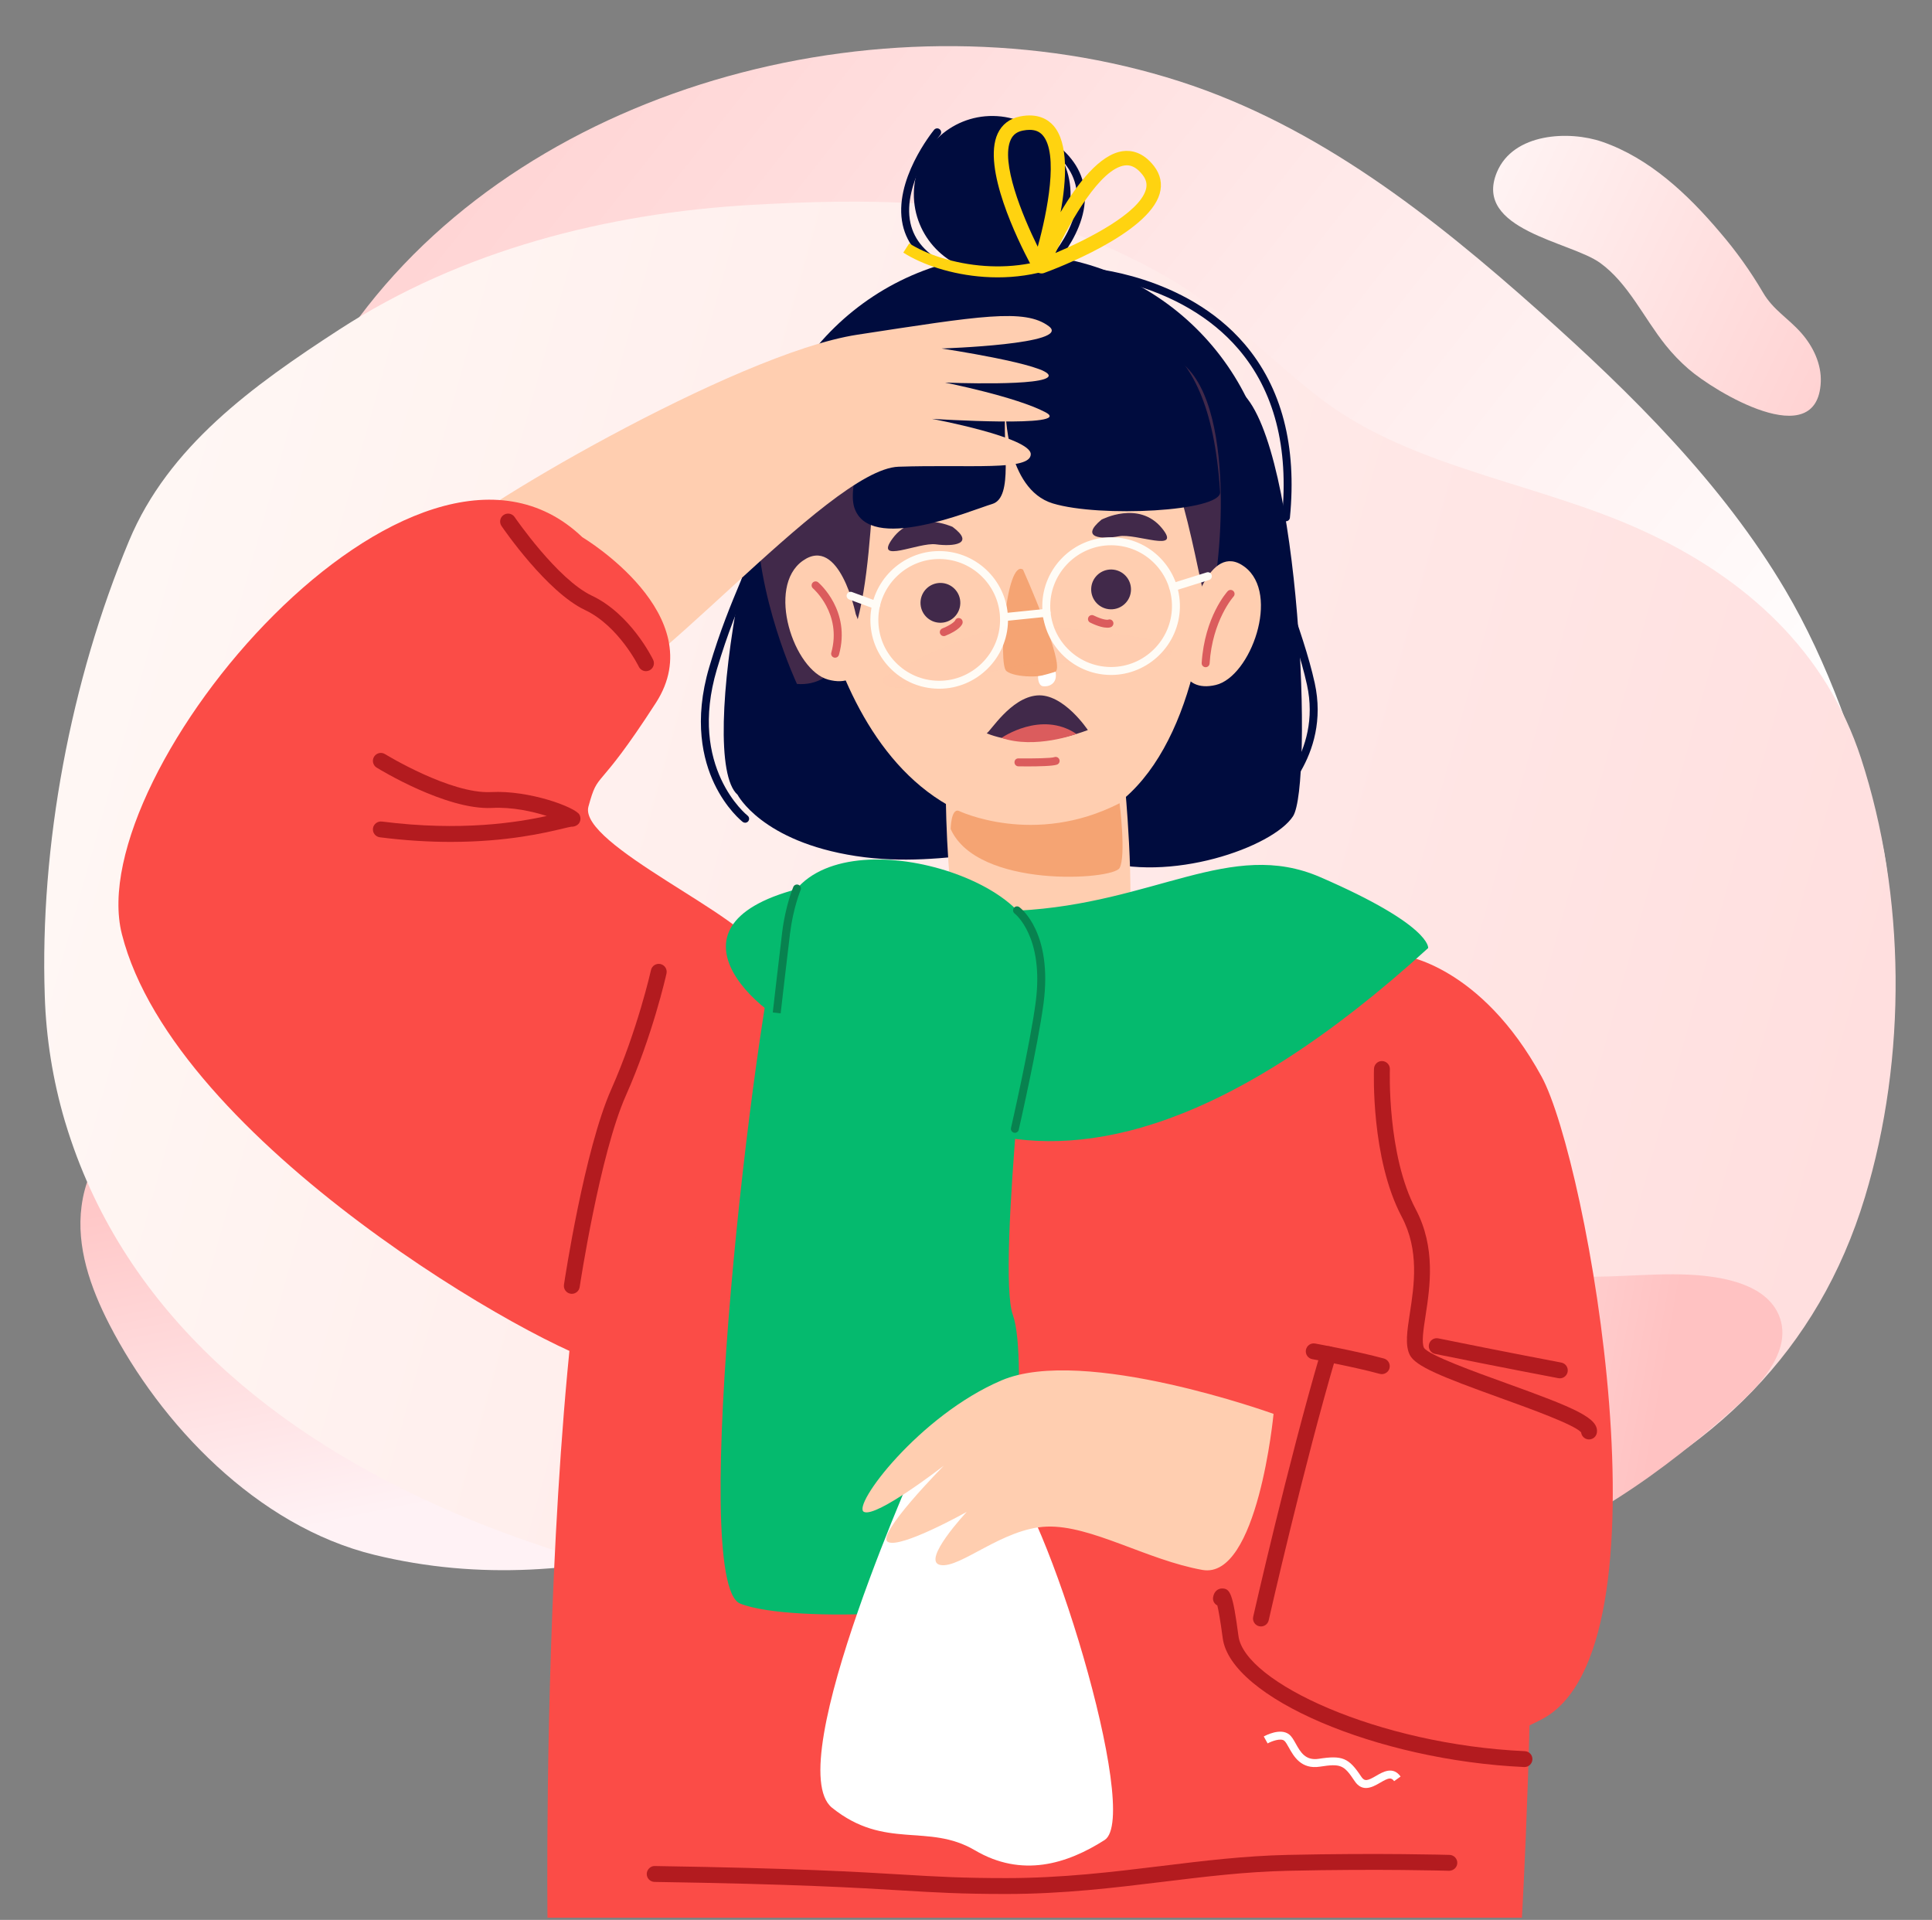 <svg width="774" height="769" viewBox="0 0 774 769" fill="none" xmlns="http://www.w3.org/2000/svg">
<rect x="0" y="0" width="774" height="769" fill="#808080" stroke="none"/>
<path d="M273.897 618.773C233.001 629.519 192.276 633.115 149.943 622.774C102.759 611.244 64.256 570.238 43.796 530.469C36.194 515.697 30.499 499.367 32.685 483.044C37.75 445.336 76.197 443.498 108.075 451.647C126.045 456.232 142.18 465.117 158.131 473.915C184.613 488.53 216.363 496.892 239.612 516.306C247.411 522.838 253.057 530.452 262.325 535.43C276.741 543.177 293.552 547.463 308.421 554.624C321.114 560.765 335.082 570.433 334.056 583.823C332.985 597.554 317.027 605.347 303.178 609.971C293.374 613.27 283.638 616.228 273.897 618.773Z" fill="url(#paint0_linear_33_791)"/>
<path d="M143.866 127.123C214.479 32.549 357.687 -4.324 472.587 32.587C527.992 50.395 574.045 86.812 616.448 124.565C653.825 157.839 690.023 193.689 715.197 236.246C732.387 265.294 744.443 300.033 752.818 332.437C765.337 380.956 752.088 443.19 685.446 437.983C669.809 436.763 656.359 431.356 641.8 426.599C630.023 422.742 618.378 424.877 606.113 422.931C575.245 418.04 545.618 407.072 517.645 394.29C460.638 368.216 408.75 333.037 350.054 310.105C301.951 291.336 250.404 281.39 198.191 280.804C176.164 280.559 152.977 281.783 133.436 272.36C85.272 249.115 108.198 187.897 126.947 153.516C131.915 144.357 137.569 135.537 143.866 127.123V127.123Z" fill="url(#paint1_linear_33_791)"/>
<path d="M676.444 147.789C686.891 156.896 728.127 181.88 729.44 153.037C729.756 145.851 726.402 138.839 721.763 133.53C716.455 127.437 710.373 124.209 706.27 117.13C701.246 108.581 695.499 100.537 689.101 93.102C676.027 77.628 660.697 63.3 641.903 56.801C628.721 52.249 606.252 53.147 599.672 69.019C590.085 92.124 629.247 96.749 641.063 105.316C652.278 113.425 658.466 127.233 667.269 138.244C670.051 141.717 673.122 144.912 676.444 147.789V147.789Z" fill="url(#paint2_linear_33_791)"/>
<path d="M467.197 110.838C490.999 124.335 508.679 144.367 530.311 160.57C566.327 187.543 616.24 193.469 657.754 212.384C700.084 231.683 731.78 261.35 745.598 303.803C763.449 358.599 764.089 423.568 747.109 479.565C728.41 541.203 686.339 581.863 625.402 608.664C564.501 635.449 497.346 647.578 430.547 649.573C424.1 649.771 417.667 649.849 411.21 649.826C266.18 649.228 74.001 599.527 27.211 453.006C26.782 451.667 26.372 450.329 25.961 448.971C21.161 432.651 18.466 415.839 17.935 398.893C15.891 338.816 28.273 272.645 51.724 216.569C67.497 178.815 101.213 154.523 135.887 132.019C184.603 100.403 242.871 85.339 301.412 82.05C344.761 79.616 393.477 79.042 434.148 94.961C445.577 99.469 456.625 104.776 467.197 110.838Z" fill="url(#paint3_linear_33_791)"/>
<path d="M673.218 582.174C640.581 607.744 604.954 626.753 561.727 633.723C513.546 641.488 460.329 619.123 424.143 590.905C410.699 580.425 398.312 567.792 393.129 552.12C381.169 515.908 415.488 499.376 448.198 494.456C466.634 491.675 485.284 493.509 503.728 495.335C534.352 498.375 567.038 493.697 596.819 502.346C606.819 505.265 615.327 509.999 625.983 510.938C642.563 512.403 659.807 509.798 676.542 510.555C690.84 511.227 707.855 514.609 712.807 527.17C717.87 540.057 706.717 553.305 696.099 562.859C688.592 569.646 680.998 576.097 673.218 582.174Z" fill="url(#paint4_linear_33_791)"/>
<path d="M298.519 329.543C298.178 329.543 297.834 329.435 297.542 329.209C297.274 328.999 290.946 324 286.113 313.803C281.681 304.452 277.745 288.775 284.153 267.162C288.499 252.5 292.855 242.077 296.695 232.875C303.67 216.181 308.71 204.119 309.117 178.547C309.13 177.672 309.775 176.921 310.73 176.982C311.611 176.998 312.311 177.717 312.299 178.598C311.882 204.781 306.476 217.721 299.632 234.103C295.82 243.229 291.503 253.569 287.204 268.068C275.518 307.471 299.257 326.511 299.498 326.695C300.189 327.236 300.313 328.235 299.775 328.929C299.46 329.333 298.993 329.543 298.519 329.543Z" fill="#000C3E"/>
<path d="M428.886 78.276C428.648 95.61 414.403 109.473 397.066 109.235C379.732 108.996 365.872 94.751 366.107 77.414C366.346 60.08 380.594 46.22 397.928 46.456C415.262 46.694 429.125 60.942 428.886 78.276Z" fill="#000C3E"/>
<path d="M295.481 318.33C295.481 318.33 305.137 337.099 342.895 342.886C380.649 348.671 409.835 334.366 439.111 344.204C468.386 354.045 509.993 339.332 518.014 326.939C526.039 314.547 521.088 179.523 497.664 157.42C474.24 135.316 353.878 119.261 328.52 146.379C303.162 173.5 278.637 303.509 295.481 318.33Z" fill="#000C3E"/>
<path d="M510.025 206.621C509.242 263.749 462.296 309.426 405.164 308.643C348.036 307.86 302.359 260.911 303.142 203.783C303.928 146.655 350.874 100.978 408.002 101.76C465.13 102.546 510.807 149.493 510.025 206.621Z" fill="#000C3E"/>
<path d="M322.052 203.327C322.052 203.327 329.285 328.761 414.288 332.165C499.288 335.57 495.002 158.7 463.888 142.604C432.774 126.511 304.674 132.712 322.052 203.327Z" fill="#FFCEB0"/>
<path d="M409.831 228.132C409.831 228.132 426.958 266.386 422.847 269.046C418.737 271.703 406.519 271.537 403.162 268.775C399.805 266.014 403.098 223.967 409.831 228.132Z" fill="#F5A473"/>
<path d="M384.72 241.667C384.609 246.07 380.95 249.551 376.546 249.44C372.143 249.332 368.662 245.673 368.773 241.269C368.881 236.866 372.54 233.385 376.947 233.493C381.351 233.604 384.831 237.263 384.72 241.667Z" fill="#41294A"/>
<path d="M453.097 236.286C452.986 240.689 449.327 244.17 444.923 244.059C440.52 243.951 437.039 240.292 437.15 235.888C437.258 231.484 440.917 228.004 445.324 228.112C449.727 228.223 453.208 231.882 453.097 236.286Z" fill="#41294A"/>
<path d="M387.288 134.795C387.288 134.795 357.205 150.235 352.073 177.999C346.938 205.763 351.612 276.433 319.291 273.954C319.291 273.954 253.538 135.437 387.288 134.795" fill="#41294A"/>
<path d="M403.343 135.014C400.629 137.057 434.766 136.163 454.845 159.361C474.929 182.559 480.968 241.583 484.012 242.608C487.057 243.636 497.344 168.976 475.415 147.14C453.487 125.307 418.787 123.392 403.343 135.014Z" fill="#41294A"/>
<path d="M476.811 247.824C476.811 247.824 484.19 216.204 498.629 227.054C513.067 237.904 501.024 271.048 487.085 274.36C473.149 277.672 469.458 264.207 476.811 247.824Z" fill="#FFCEB0"/>
<path d="M342.833 245.987C342.833 245.987 336.323 214.176 321.591 224.625C306.863 235.074 317.993 268.539 331.833 272.233C345.677 275.924 349.734 262.567 342.833 245.987Z" fill="#FFCEB0"/>
<path d="M441.27 208.151C441.27 208.151 456.281 200.232 465.531 211.61C473.666 221.613 455.098 213.506 448.263 214.801C441.426 216.099 432.396 215.533 441.27 208.151Z" fill="#41294A"/>
<path d="M381.613 211.034C381.613 211.034 366.217 203.891 357.56 215.724C349.946 226.131 368.075 217.085 374.97 218.034C381.862 218.979 390.853 217.951 381.613 211.034Z" fill="#41294A"/>
<path d="M435.819 292.421C435.819 292.421 426.026 277.622 415.43 278.555C404.832 279.49 396.709 293.13 395.284 293.703C395.284 293.703 411.822 301.469 435.819 292.421" fill="#41294A"/>
<path d="M376.259 223.908C363.001 223.908 352.065 234.7 351.881 247.962C351.795 254.472 354.245 260.632 358.788 265.302C363.332 269.97 369.418 272.589 375.931 272.678L376.272 272.681C389.53 272.681 400.466 261.892 400.647 248.63C400.832 235.187 390.045 224.099 376.599 223.911L376.259 223.908ZM376.272 275.863L375.887 275.859C368.524 275.761 361.642 272.795 356.507 267.52C351.371 262.242 348.6 255.28 348.699 247.917C348.906 232.925 361.27 220.726 376.259 220.726L376.644 220.729C391.843 220.939 404.036 233.475 403.829 248.671C403.625 263.664 391.261 275.863 376.272 275.863Z" fill="#FFFCF6"/>
<path d="M445.125 218.396C431.863 218.396 420.927 229.189 420.746 242.45C420.562 255.89 431.351 266.981 444.794 267.166L445.134 267.169C458.396 267.169 469.331 256.38 469.513 243.118C469.602 236.605 467.149 230.446 462.608 225.775C458.065 221.11 451.978 218.489 445.465 218.399L445.125 218.396ZM445.134 270.351L444.752 270.348C429.55 270.138 417.358 257.602 417.564 242.406C417.771 227.413 430.132 215.215 445.125 215.215L445.51 215.218C452.872 215.316 459.754 218.282 464.886 223.557C470.025 228.836 472.796 235.797 472.694 243.16C472.487 258.152 460.123 270.351 445.134 270.351Z" fill="#FFFCF6"/>
<path d="M350.973 243.968C350.792 243.968 350.604 243.936 350.426 243.872L340.222 240.124C339.398 239.819 338.975 238.906 339.277 238.078C339.579 237.257 340.499 236.841 341.32 237.137L351.52 240.881C352.348 241.187 352.768 242.1 352.465 242.927C352.23 243.57 351.622 243.968 350.973 243.968Z" fill="#FFFCF6"/>
<path d="M469.96 236.737C469.282 236.737 468.652 236.301 468.442 235.621C468.178 234.784 468.646 233.89 469.486 233.626L483.432 229.273C484.265 229.006 485.162 229.48 485.423 230.317C485.687 231.157 485.22 232.047 484.38 232.312L470.434 236.667C470.278 236.715 470.116 236.737 469.96 236.737Z" fill="#FFFCF6"/>
<path d="M402.845 164.183C402.845 164.183 402.874 195.914 421.777 201.644C440.676 207.378 489.296 204.848 488.803 197.094C484.352 127.087 451.443 130.609 423.959 121.649C375.759 105.941 336.338 184.641 342.24 203.242C348.142 221.839 388.824 204.473 397.532 201.857C406.237 199.239 401.414 177.676 402.845 164.183" fill="#000C3E"/>
<g opacity="0.21">
<g opacity="0.21">
<path opacity="0.21" d="M354.102 271.353C354.102 271.353 396.982 246.611 415.802 250.07C434.622 253.532 467.651 254.073 469.147 260.824C470.645 267.573 427.272 264.531 413.931 265.829C400.59 267.127 349.374 282.485 354.102 271.353Z" fill="#DB5C5D"/>
</g>
</g>
<path d="M378.099 254.796C377.472 254.796 376.877 254.424 376.626 253.804C376.295 252.992 376.687 252.063 377.501 251.732C381.812 249.976 382.611 248.592 382.617 248.579C382.901 247.746 383.772 247.357 384.612 247.653C385.443 247.937 385.86 248.904 385.576 249.737C385.376 250.323 384.291 252.404 378.697 254.679C378.5 254.758 378.3 254.796 378.099 254.796Z" fill="#DB5C5D"/>
<path d="M443.61 251.428C442.328 251.428 440.165 251.04 436.767 249.383C435.974 249.001 435.647 248.049 436.032 247.257C436.413 246.468 437.371 246.144 438.157 246.525C442.347 248.565 443.906 248.224 443.925 248.224C444.737 247.884 445.602 248.282 445.946 249.09C446.29 249.898 445.85 250.853 445.039 251.199C444.829 251.288 444.377 251.428 443.61 251.428Z" fill="#DB5C5D"/>
<path d="M402.214 248.781C401.409 248.781 400.716 248.174 400.633 247.353C400.544 246.478 401.18 245.695 402.055 245.609L419.128 243.866C419.984 243.758 420.783 244.41 420.872 245.285C420.961 246.16 420.325 246.942 419.45 247.028L402.377 248.772C402.323 248.778 402.268 248.781 402.214 248.781Z" fill="#FFFCF6"/>
<path d="M378.574 108.806C378.342 108.806 378.103 108.755 377.88 108.644C368.854 104.256 363.394 97.998 361.644 90.04C357.762 72.372 373.547 52.824 374.221 51.999C374.781 51.319 375.78 51.22 376.458 51.777C377.139 52.334 377.241 53.333 376.684 54.014C376.528 54.204 361.198 73.209 364.752 89.366C366.283 96.321 371.167 101.845 379.271 105.787C380.06 106.168 380.391 107.123 380.006 107.912C379.732 108.475 379.166 108.806 378.574 108.806Z" fill="#000C3E"/>
<path d="M414.904 113.535C414.461 113.535 414.022 113.35 413.707 112.994C413.128 112.332 413.192 111.33 413.854 110.747C414.038 110.585 432.282 94.362 431.429 77.839C431.064 70.728 427.153 64.475 419.807 59.254C419.091 58.748 418.922 57.756 419.431 57.037C419.94 56.324 420.933 56.155 421.649 56.664C429.829 62.474 434.191 69.547 434.608 77.686C435.531 95.749 416.752 112.437 415.95 113.14C415.648 113.404 415.276 113.535 414.904 113.535Z" fill="#000C3E"/>
<path d="M509.534 322.421C509.073 322.421 508.614 322.224 508.299 321.833C507.746 321.155 507.848 320.153 508.529 319.596C508.739 319.424 529.665 301.947 523.604 274.298C521.268 263.639 517.173 251.911 512.837 239.496C505.318 217.965 497.542 195.699 496.909 174.114C496.883 173.233 497.577 172.504 498.455 172.476C499.279 172.504 500.065 173.141 500.091 174.019C500.711 195.114 508.401 217.144 515.84 238.446C520.209 250.956 524.335 262.77 526.712 273.614C533.2 303.22 510.765 321.88 510.536 322.065C510.24 322.304 509.887 322.421 509.534 322.421Z" fill="#000C3E"/>
<path d="M515.185 208.792C515.134 208.792 515.08 208.789 515.026 208.786C514.154 208.7 513.514 207.92 513.6 207.045C516.349 179.208 510.492 156.615 496.196 139.882C473.176 112.949 435.778 110.476 435.406 110.454C434.528 110.403 433.856 109.652 433.911 108.771C433.958 107.896 434.712 107.202 435.587 107.279C435.979 107.301 474.726 109.859 498.614 137.814C513.495 155.231 519.604 178.629 516.766 207.357C516.687 208.181 515.993 208.792 515.185 208.792Z" fill="#000C3E"/>
<path d="M401.24 295.561C401.24 295.561 417.095 284.438 431.254 293.974C431.254 293.974 414.721 300.169 401.24 295.561Z" fill="#DB5C5D"/>
<path d="M411.731 306.981C410.166 306.981 408.82 306.965 407.989 306.953C407.111 306.94 406.411 306.218 406.424 305.336C406.437 304.458 407.038 303.745 408.04 303.771C414.047 303.85 421.225 303.704 422.342 303.281C423.16 302.969 424.083 303.376 424.398 304.194C424.713 305.015 424.312 305.928 423.494 306.246C421.903 306.863 415.998 306.981 411.731 306.981Z" fill="#DB5C5D"/>
<path d="M334.567 263.444C334.424 263.444 334.28 263.425 334.137 263.384C333.291 263.148 332.798 262.273 333.033 261.424C337.386 245.824 325.83 235.779 325.712 235.677C325.044 235.111 324.961 234.105 325.531 233.434C326.097 232.766 327.102 232.683 327.774 233.256C328.315 233.714 340.994 244.739 336.097 262.283C335.9 262.983 335.264 263.444 334.567 263.444Z" fill="#DB5C5D"/>
<path d="M483.007 267.244C482.972 267.244 482.94 267.244 482.902 267.241C482.027 267.183 481.362 266.426 481.416 265.551C482.606 247.088 491.454 237.218 491.833 236.807C492.424 236.158 493.43 236.114 494.076 236.706C494.725 237.297 494.769 238.303 494.181 238.952C494.095 239.047 485.705 248.475 484.594 265.755C484.537 266.598 483.837 267.244 483.007 267.244Z" fill="#DB5C5D"/>
<path d="M451.059 319.182C451.059 319.182 456.118 375.775 449.405 384.725C442.691 393.679 400.17 386.962 388.98 384.725C377.79 382.489 377.768 288.888 380.027 295.21C398.71 347.426 449.77 301.217 451.059 319.182Z" fill="#FFCEB0"/>
<path d="M384.073 324.779C384.073 324.779 414.239 339.279 448.531 321.728C448.531 321.728 451.198 342.81 448.531 347.672C445.868 352.534 391.547 356.008 380.853 332.046C380.853 332.046 380.986 323.739 384.073 324.779" fill="#F5A473"/>
<path d="M219.336 768.117H609.709C609.709 768.117 629.649 428.715 580.749 391.807C531.845 354.896 316.573 373.334 265.891 404.862C215.209 436.389 219.336 768.117 219.336 768.117Z" fill="#FB4C47"/>
<path d="M414.239 378.018C414.239 378.018 399.193 508.482 405.76 526.64C412.324 544.798 403.915 625.306 401.242 635.77C398.566 646.235 317.461 650.68 296.531 642.309C275.602 633.938 301.864 408.286 313.579 366.538C325.297 324.788 412.951 349.386 414.239 378.018Z" fill="#05BA6E"/>
<path d="M176.056 218.173C176.056 218.173 208.685 280.665 231.552 281.244C254.422 281.823 331.541 187.908 359.976 186.941C388.414 185.977 412.834 188.735 412.946 181.958C413.057 175.178 373.393 167.777 373.393 167.777C373.393 167.777 430.754 171.43 418.889 165.156C407.027 158.881 378.602 153.24 378.602 153.24C378.602 153.24 419.828 154.904 420.127 150.494C420.426 146.084 377.205 139.59 377.205 139.59C377.205 139.59 429.799 137.91 420.181 130.675C410.559 123.44 392.452 126.58 343.476 134.061C294.496 141.541 183.689 206.929 176.056 218.173Z" fill="#FFCEB0"/>
<path d="M233.301 215.179C233.301 215.179 285.497 246.271 262.77 281.506C238.569 319.025 239.925 307.879 235.741 323.059C231.554 338.239 300.527 367.804 303.665 380.798C306.802 393.789 274.288 553.572 243.832 547.015C217.322 541.31 70.001 457.707 48.83 374.161C32.419 309.39 166.188 150.962 233.301 215.179Z" fill="#FB4C47"/>
<path d="M369.932 579.639C369.932 579.639 312.098 707.042 333.361 724.102C354.625 741.16 371.758 730.046 390.562 741.118C409.369 752.191 427.41 746.654 442.517 737.02C457.624 727.383 418.307 600.632 402.045 588.564C385.783 576.492 372.862 573.018 369.932 579.639Z" fill="white"/>
<path d="M562.088 382.741C562.088 382.741 593.186 386.537 617.597 431.241C635.91 464.781 671.391 660.77 617.597 688.695C563.802 716.618 513.347 702.011 493.823 683.194C474.295 664.376 509.037 567.395 532.195 560.156C555.355 552.919 562.088 382.741 562.088 382.741Z" fill="#FB4C47"/>
<path d="M572.157 379.737C572.157 379.737 573.612 370.675 528.829 351.295C493.091 335.829 462.48 361.932 407.967 364.741C353.455 367.554 358.374 345.947 319.814 355.988C260.309 371.48 307.685 410.485 326.859 414.863C346.032 419.241 410.268 527.226 572.157 379.737Z" fill="#05BA6E"/>
<path d="M415.866 270.841C415.866 270.841 415.701 274.532 417.82 274.866C419.939 275.2 423.856 274.016 422.847 269.043C422.847 269.043 417.534 270.752 415.866 270.841Z" fill="white"/>
<path d="M636.601 576.559C636.451 576.559 636.299 576.549 636.146 576.527C634.676 576.317 633.588 575.133 633.432 573.724C630.781 570.66 612.986 564.242 601.115 559.96C577.596 551.474 567.048 547.277 564.78 542.686C562.855 538.795 563.717 533.182 564.808 526.077C566.536 514.833 568.69 500.834 561.55 487.349C549.221 464.062 550.395 429.521 550.452 428.064C550.522 426.308 552.04 424.902 553.752 425.007C555.508 425.073 556.876 426.553 556.813 428.306C556.797 428.65 555.651 462.611 567.175 484.371C575.298 499.72 572.871 515.511 571.099 527.042C570.249 532.562 569.45 537.777 570.484 539.867C572.413 542.842 590.984 549.543 603.272 553.975C630.966 563.966 640.581 567.984 639.744 573.829C639.519 575.417 638.157 576.559 636.601 576.559Z" fill="#B31B1F"/>
<path d="M553.587 550.399C553.31 550.399 553.03 550.364 552.747 550.288C542.234 547.421 525.903 544.437 525.74 544.405C524.009 544.093 522.864 542.435 523.179 540.708C523.494 538.977 525.145 537.812 526.879 538.146C527.557 538.267 543.641 541.207 554.421 544.147C556.116 544.612 557.115 546.358 556.654 548.054C556.269 549.47 554.987 550.399 553.587 550.399Z" fill="#B31B1F"/>
<path d="M610.74 707.78C610.689 707.78 610.641 707.78 610.594 707.777C551.7 705.108 493.022 680.02 489.85 656.157C488.854 648.657 488.135 644.906 487.69 643.051C486.5 642.459 485.777 641.193 485.991 639.809C486.395 637.187 488.17 636.258 489.58 636.258H489.615C492.819 636.293 493.881 638.17 496.159 655.32C498.622 673.844 552.043 698.754 610.88 701.42C612.636 701.5 613.995 702.985 613.915 704.742C613.839 706.45 612.429 707.78 610.74 707.78Z" fill="#B31B1F"/>
<path d="M505.164 651.466C504.932 651.466 504.696 651.441 504.458 651.39C502.746 651.002 501.67 649.296 502.059 647.581C502.195 646.967 516.112 585.624 529.119 541.496C529.615 539.81 531.397 538.842 533.071 539.345C534.757 539.842 535.721 541.611 535.222 543.297C522.272 587.227 508.403 648.374 508.266 648.988C507.929 650.464 506.618 651.466 505.164 651.466Z" fill="#B31B1F"/>
<path d="M229.087 518.235C228.931 518.235 228.769 518.222 228.61 518.2C226.873 517.939 225.676 516.317 225.937 514.582C226.265 512.387 234.121 460.541 244.9 436.28C255.381 412.703 260.745 388.799 260.8 388.56C261.175 386.845 262.871 385.773 264.595 386.142C266.31 386.524 267.392 388.226 267.01 389.941C266.791 390.94 261.452 414.708 250.717 438.867C240.287 462.338 232.307 514.996 232.228 515.524C231.992 517.106 230.634 518.235 229.087 518.235Z" fill="#B31B1F"/>
<path d="M180.584 337.218C172.114 337.218 162.623 336.702 152.174 335.372C150.431 335.15 149.196 333.559 149.419 331.815C149.638 330.072 151.271 328.859 152.976 329.06C184.793 333.113 207.396 329.381 219.048 326.839C213.244 324.984 205.115 323.177 197.002 323.619C178.745 324.478 152.031 308.169 150.902 307.469C149.406 306.546 148.945 304.586 149.868 303.09C150.79 301.595 152.753 301.127 154.246 302.056C154.507 302.216 180.438 318.057 196.674 317.262C212.14 316.447 230.458 323.336 232.122 326.292C232.717 327.345 232.669 328.713 231.991 329.715C231.361 330.641 230.057 331.198 228.911 331.128C228.409 331.185 226.92 331.542 225.472 331.885C218.513 333.552 203.177 337.215 180.584 337.218Z" fill="#B31B1F"/>
<path d="M258.795 268.834C257.612 268.834 256.476 268.173 255.928 267.04C255.849 266.878 247.904 250.74 234.375 244.345C219.017 237.081 201.648 211.764 200.916 210.691C199.927 209.237 200.302 207.255 201.753 206.269C203.21 205.283 205.186 205.661 206.172 207.106C206.344 207.354 223.3 232.063 237.099 238.589C252.689 245.967 261.299 263.527 261.659 264.269C262.422 265.853 261.757 267.75 260.176 268.513C259.731 268.733 259.26 268.834 258.795 268.834Z" fill="#B31B1F"/>
<path d="M406.584 453.741C406.466 453.741 406.345 453.729 406.228 453.7C405.372 453.506 404.834 452.65 405.031 451.797C405.108 451.46 412.696 418.287 414.917 401.437C418.375 375.165 406.609 366.002 406.492 365.913C405.789 365.385 405.642 364.392 406.164 363.689C406.686 362.982 407.672 362.833 408.378 363.352C408.929 363.756 421.796 373.559 418.07 401.851C415.833 418.854 408.21 452.173 408.133 452.504C407.965 453.245 407.309 453.741 406.584 453.741Z" fill="#08824F"/>
<path d="M312.749 405.897L309.59 405.532C309.59 405.532 312.059 384.052 313.347 373.491C314.649 362.839 317.687 355.566 317.818 355.26C318.158 354.446 319.094 354.077 319.902 354.411C320.71 354.754 321.089 355.69 320.748 356.498C320.716 356.568 317.748 363.695 316.507 373.88C315.218 384.43 312.749 405.894 312.749 405.897Z" fill="#08824F"/>
<path d="M403.095 758.626C384.949 758.626 374.971 758.028 361.163 757.201C343.399 756.135 319.075 754.678 262.23 753.793C260.474 753.768 259.07 752.323 259.099 750.564C259.128 748.807 260.674 747.344 262.329 747.43C319.313 748.314 343.72 749.781 361.541 750.85C375.242 751.668 385.137 752.263 403.095 752.263C425.574 752.263 445.74 749.8 465.244 747.42C482.364 745.327 498.534 743.354 515.865 742.969C552.833 742.154 580.46 742.966 580.734 742.969C582.49 743.026 583.871 744.493 583.817 746.246C583.763 748.002 582.28 749.304 580.543 749.332C580.27 749.323 552.798 748.508 516.008 749.332C498.992 749.708 482.972 751.665 466.014 753.736C446.322 756.141 425.962 758.626 403.095 758.626Z" fill="#B31B1F"/>
<path d="M547.23 716.173C545.649 716.173 544.064 715.463 542.683 713.376C538.385 706.882 537.087 706.348 528.776 707.627C521.258 708.801 518.289 703.471 516.323 699.949C515.667 698.772 515.044 697.662 514.5 697.232C513.036 696.077 509.38 697.464 507.834 698.317L506.291 695.536C506.965 695.161 512.96 691.963 516.472 694.734C517.513 695.558 518.248 696.876 519.1 698.397C521 701.791 522.966 705.288 528.289 704.483C537.803 703.013 540.345 704.085 545.337 711.62C546.661 713.624 547.806 713.351 551.335 711.292C554.014 709.72 558.077 707.35 561.106 711.582L558.522 713.433C557.342 711.795 556.273 712.091 552.938 714.038C551.344 714.97 549.289 716.173 547.23 716.173Z" fill="white"/>
<path d="M510.211 566.325C510.211 566.325 434.212 538.845 401.24 552.901C368.267 566.955 341.095 603.189 346.129 605.585C351.162 607.984 378.099 587.092 378.099 587.092C378.099 587.092 350.631 614.85 355.725 617.627C360.819 620.405 387.288 605.585 387.288 605.585C387.288 605.585 368.811 625.337 376.747 626.848C384.682 628.359 401.695 612.085 419.436 611.474C437.181 610.86 459.542 624.882 481.725 628.83C503.905 632.776 510.211 566.325 510.211 566.325Z" fill="#FFCEB0"/>
<path d="M624.905 552.081C624.708 552.081 624.51 552.061 624.31 552.023C624.087 551.985 601.707 547.753 574.952 542.313C573.23 541.963 572.117 540.283 572.467 538.561C572.813 536.84 574.49 535.726 576.218 536.08C602.929 541.508 625.271 545.73 625.493 545.774C627.221 546.099 628.354 547.763 628.026 549.491C627.74 551.018 626.403 552.081 624.905 552.081Z" fill="#B31B1F"/>
<path fill-rule="evenodd" clip-rule="evenodd" d="M412.497 52.01C411.665 52.01 410.762 52.107 409.784 52.3C407.399 52.779 405.853 53.938 404.925 55.949C400.789 64.902 409.511 86.227 415.743 98.826C419.594 84.85 424.209 61.488 417.687 54.127C416.432 52.711 414.722 52.01 412.497 52.01ZM415.926 109.289C416.025 109.309 416.127 109.322 416.229 109.331C416.56 109.459 416.914 109.524 417.272 109.524C417.604 109.524 417.936 109.47 418.259 109.352C422.509 107.803 459.93 93.768 464.591 77.596C465.713 73.707 464.923 69.873 462.311 66.514C457.868 60.794 453.068 60.114 449.822 60.546C440.611 61.775 431.544 73.675 424.895 84.981C427.247 72.103 428.152 57.233 422.008 50.297C419.842 47.849 415.76 45.224 408.654 46.639C404.484 47.471 401.381 49.856 399.684 53.53C393.407 67.127 407.848 96.41 412.662 105.484C406.592 106.656 400.489 106.92 394.65 106.523C382.07 105.669 370.921 101.757 364.264 97.477L361.884 101.179C369.25 105.914 381.139 110.015 394.352 110.913C401.281 111.384 408.63 110.977 415.926 109.289ZM451.414 66.211C451.141 66.211 450.863 66.228 450.586 66.27C440.831 67.568 429.043 88.258 422.811 101.348C435.766 95.893 456.314 85.474 459.044 76C459.657 73.867 459.246 71.981 457.755 70.058C455.747 67.475 453.669 66.211 451.414 66.211Z" fill="#FFD310"/>
<defs>
<linearGradient id="paint0_linear_33_791" x1="28.739" y1="488.045" x2="56.736" y2="625.889" gradientUnits="userSpaceOnUse">
<stop stop-color="#FFC8C8"/>
<stop offset="1" stop-color="#FFF2F5"/>
</linearGradient>
<linearGradient id="paint1_linear_33_791" x1="773.235" y1="258.862" x2="324.888" y2="-95.489" gradientUnits="userSpaceOnUse">
<stop stop-color="white"/>
<stop offset="1" stop-color="#FFD5D5"/>
</linearGradient>
<linearGradient id="paint2_linear_33_791" x1="730.531" y1="152.541" x2="578.727" y2="80.382" gradientUnits="userSpaceOnUse">
<stop stop-color="#FFD3D3"/>
<stop offset="1" stop-color="#FFF6F6"/>
</linearGradient>
<linearGradient id="paint3_linear_33_791" x1="13.162" y1="257.933" x2="769.901" y2="469.534" gradientUnits="userSpaceOnUse">
<stop stop-color="#FFF8F5"/>
<stop offset="1" stop-color="#FFDEDE"/>
</linearGradient>
<linearGradient id="paint4_linear_33_791" x1="659.192" y1="596.695" x2="455.029" y2="560.499" gradientUnits="userSpaceOnUse">
<stop stop-color="#FFC2C2"/>
<stop offset="1" stop-color="white"/>
</linearGradient>
</defs>
</svg>
